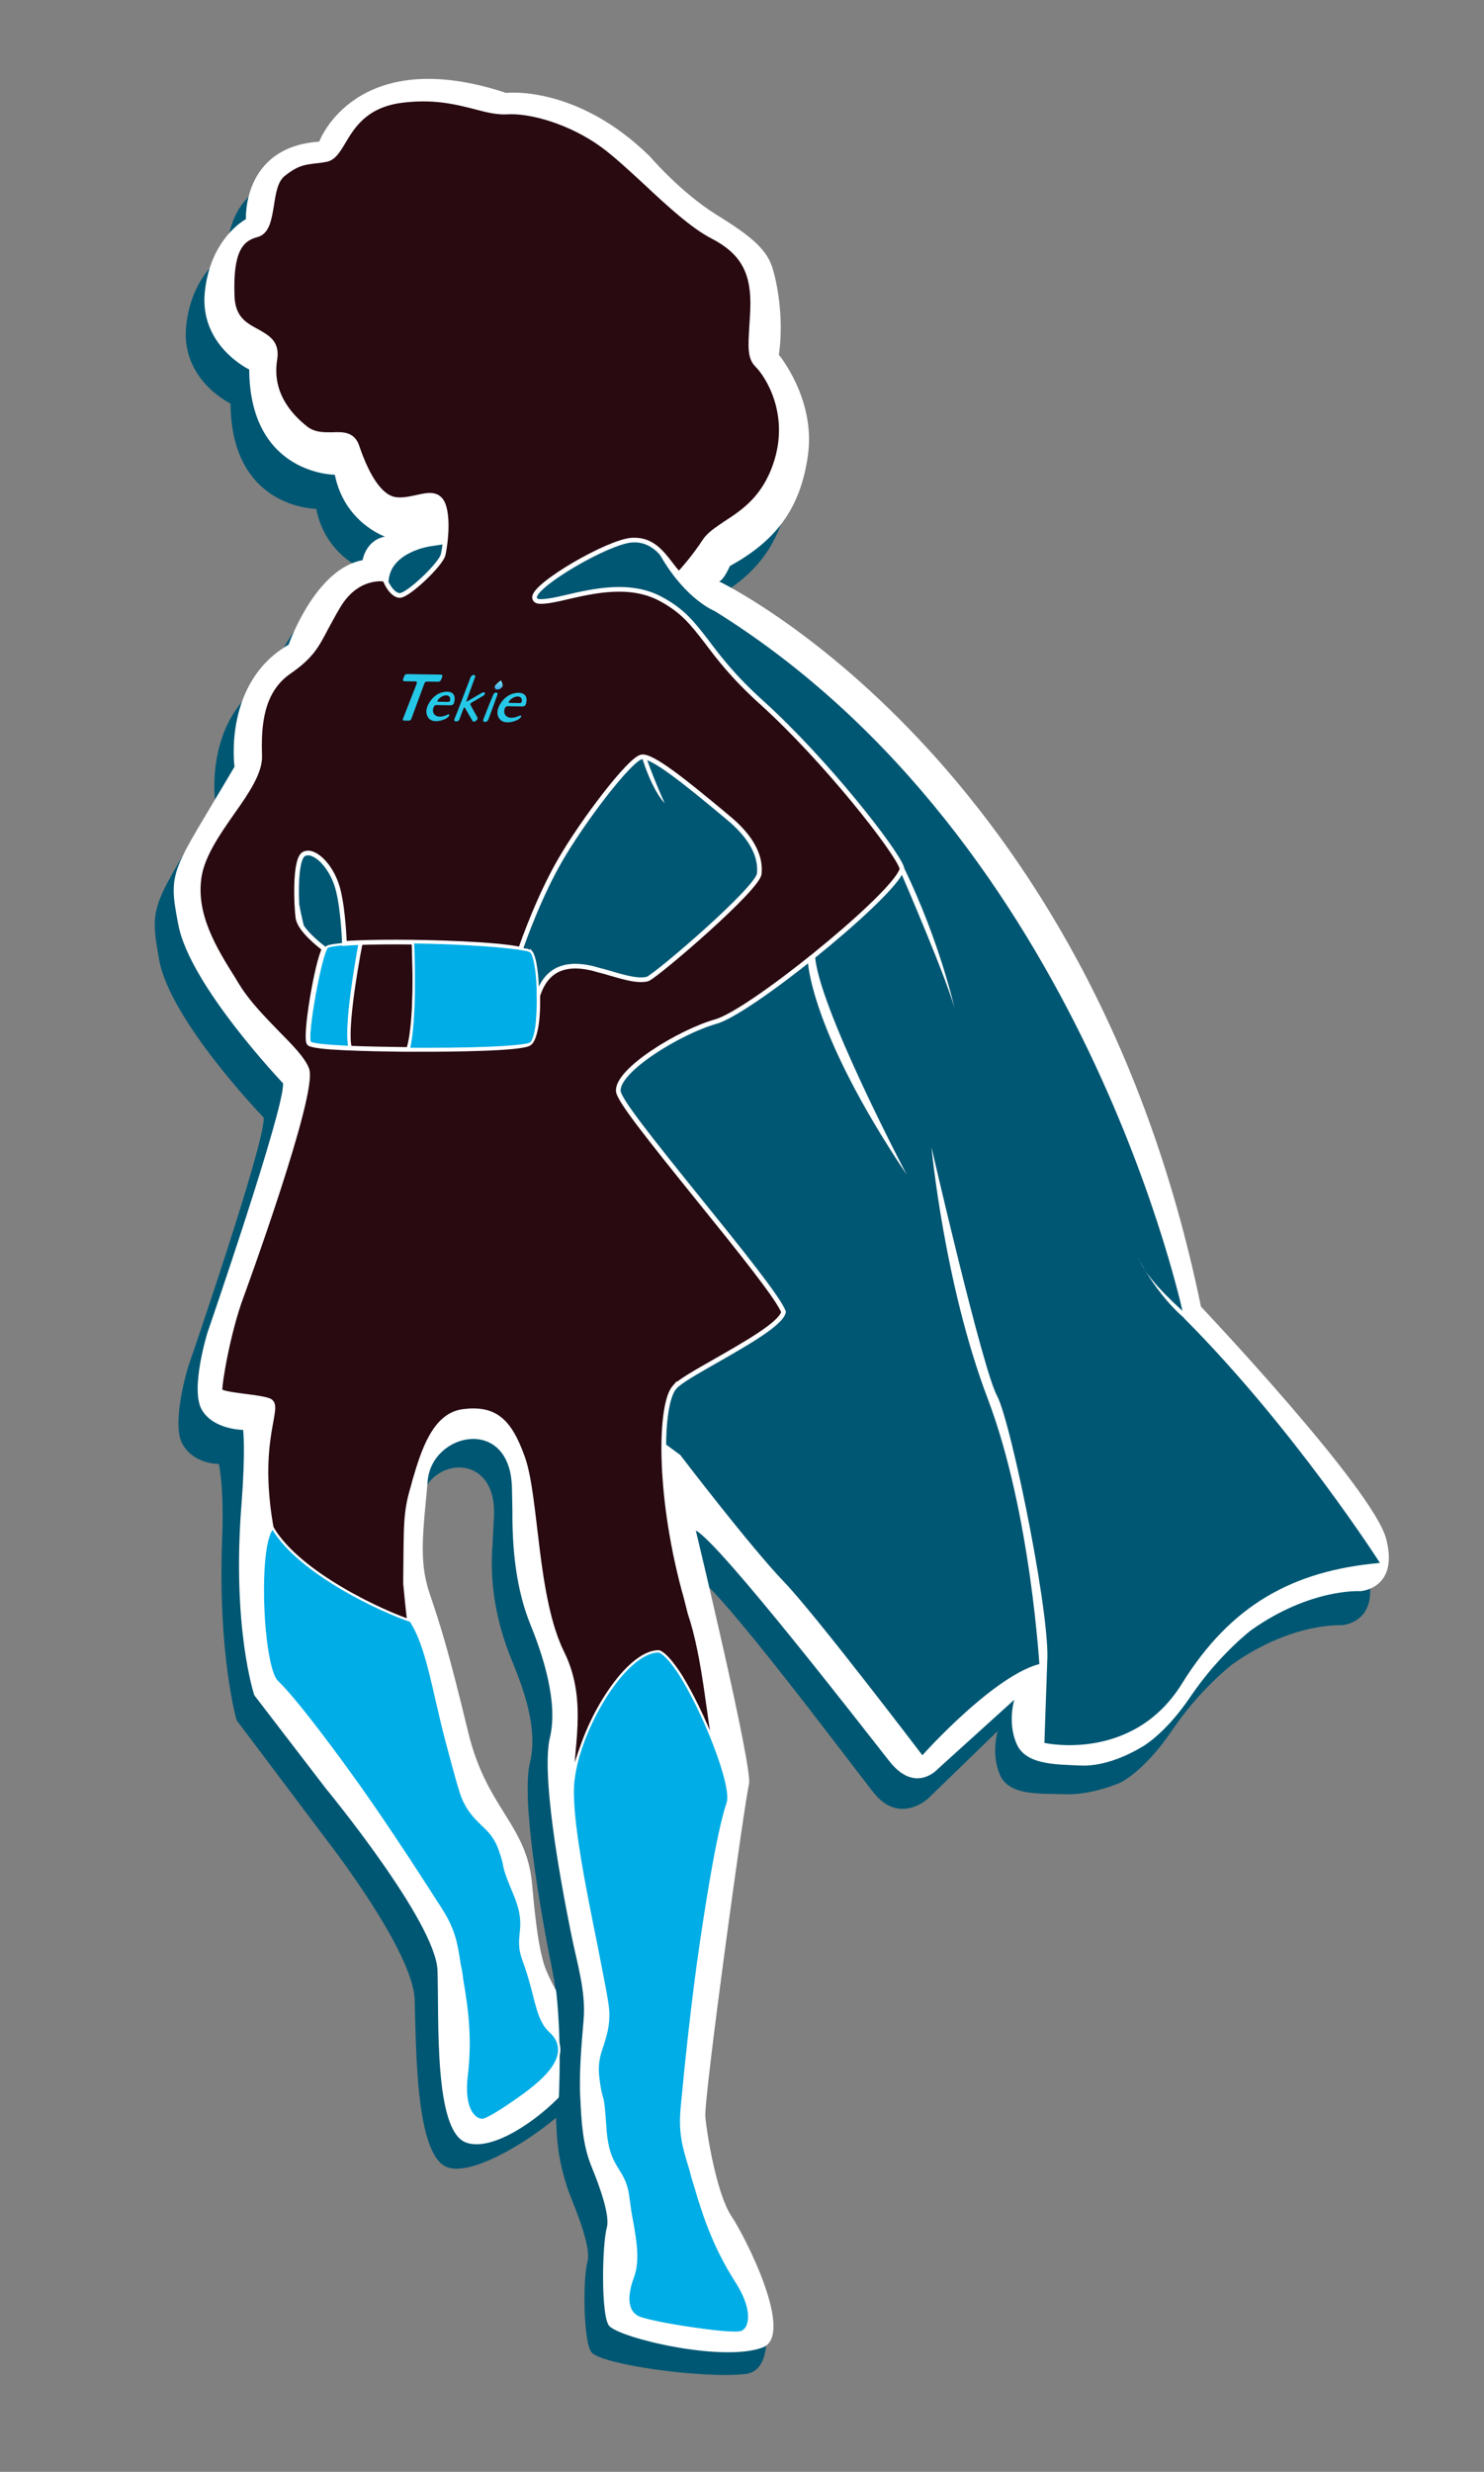 <svg width="636" height="1059" fill="none" xmlns="http://www.w3.org/2000/svg"><rect width="100%" height="100%" fill="#808080" stroke="none"/><path d="M157 244.499s-17.4-6-21.5-26.5c0 0-36.4 0-36.7-45.1 0 0-21.5-10.2-19-33.4s17.6-31 17.6-31-1.7-31 31.4-33.2c0 0 15.5-42.2 80.1-20.9 0 0 30.3-3.6 61.7 27.3 0 0 13 15.3 28.6 25 15.6 9.7 21.8 15.2 24.1 23.5 2.4 8.3 4.5 22.5 2.5 36.4 0 0 15.7 18.9 12.5 42.7-3.2 23.8-14.4 37.3-33.5 47.8 0 0-2.5 5.9-4.6 6.6 0 0 158 75.1 206.5 310.7 0 0 74 78.2 79.4 99.6 5.5 21.4-11.1 22.3-11.1 22.3s-21.2-1.4-46.8 16.7c0 0-13.7 10.4-25.8 28.2-12 17.8-22.2 22.5-22.2 22.5s-12 5.4-23.6 5c-11-.4-24.2.8-28.1-8.4-3.9-9.2-.9-18.7-.9-18.7l-29.8 28.9s-12.3 11.6-23.5-2.6-65.7-87.3-76-92.6c0 0 20.9 86 19.2 92.6-1.8 6.6-18.3 141.3-17 148.9 1.3 7.2 10.5 34.2 17 43.8 6.4 9.6 20.1 54.501 1.9 56.501-18.2 2-60.9-3.9-65.8-9.2-3.6-4-3.9-31.501-1.8-39.101 1.3-4.9-2.8-16.8-6.6-26-3.8-9.3-6.1-19.2-6.6-29.2-.6-10.2-.9-23 .1-33.6 1.1-12.2.3-24.4-2.1-36.4-5.4-26.6-13.2-73-9.5-88.4 3.6-14.9-2.8-31.8-8-44.5-6.3-15.5-9.4-32.2-8-49 .1-1.6.5-10.7.6-12.4 1.2-28.5-30-25-31.7-4.2-1.7 20.8-3 36.4 1.8 50.3 4.8 13.9 9.9 22.5 18.9 59.8 7.9 32.6 22.9 40.8 25.3 66.1.9 9.6 3.2 25.8 8.3 34 3.2 5.1 6.4 10.3 8.6 13.3 5.3 7.6 10.4 19.5 4.6 29.2-5.8 9.6-42.1 35.7-55.8 30.7-13.7-5-13.3-51.1-14-71.9-.7-20.8-37.4-67.9-37.4-67.9l-38.9-51.7s-8.1-27.8-6.2-77.8c.9-22.1-1.4-32-1.4-32s-10.9.2-15.7-8.7c-4.8-8.9 2.5-32.8 2.5-32.8s33.3-96.6 32.4-106.9c0 0-40.1-41.5-44.8-67.6-4.4-24.4-2.8-22.4 24-68 0 0-5-36 23.2-52.3 0 0 11.3-32.5 31.7-36.2.2-.3 1.7-8.7 9.9-10.2z" fill="#005773"/><path d="M165 229.9s-17.4-6-21.5-26.5c0 0-36.4 0-36.7-45.1 0 0-21.5-10.2-19-33.4s17.6-31 17.6-31-1.7-31 31.4-33.2c0 0 15.5-42.2 80.1-20.9 0 0 30.3-3.6 61.7 27.3 0 0 13 15.3 28.6 25 15.6 9.6 21.8 15.2 24.1 23.5 2.4 8.3 4.5 22.5 2.5 36.4 0 0 15.7 18.9 12.5 42.7-3.2 23.8-14.4 37.3-33.5 47.8 0 0-2.5 5.9-4.6 6.6 0 0 158 75.1 206.5 310.7 0 0 74 78.2 79.4 99.6 5.5 21.4-11.1 22.3-11.1 22.3s-21.2-1.4-46.8 16.7c0 0-13.7 10.4-25.8 28.2-12 17.8-22.2 22.5-22.2 22.5s-12.7 7.9-25.1 7.3c-11-.5-23.7-.3-27.5-9.5-3.9-9.2-.9-18.7-.9-18.7L402 757.8s-9.6 11-20.8-3.2c-11.2-14.2-72.7-93.6-83-98.9 0 0 24.6 102.1 22.8 108.7-1.8 6.6-19.4 134.5-18.7 142.4.6 7.3 4.8 33.1 11.2 42.7 6.4 9.6 27.1 50.9 13.4 56.2-17.1 6.5-60.9-3.9-65.8-9.2-3.6-4-3.1-34.7-1-42.3 1.3-4.9-2.8-16.8-6.6-26-3.8-9.3-4.3-19.2-4.8-29.3-.6-10.2.5-22.9 1.4-33.4 1.1-12.2-2.8-24.5-5.2-36.4-5.4-26.6-12.9-69.4-9.2-84.8 3.6-14.9-3.1-35.4-8.3-48.1-6.3-15.5-7.9-32.6-7.8-49.5 0-1.6-.2-8-.2-9.6-.9-30.6-34.3-23.4-36.1-2.7-1.8 20.8-4 33.9.7 47.9s7.7 22.8 16.7 60c7.9 32.6 25 39.3 27.3 64.6.9 9.6 2.3 26 5.3 35.1 1.9 5.7 6.4 13.4 8.5 16.4 5.3 7.6 9.3 23.5 3.5 33.1-5.8 9.6-31.8 31.5-45.6 26.4-13.8-5.1-11.5-52.8-12.2-73.7-.7-20.8-47.8-77.9-47.8-77.9l-30.7-40s-9.7-28.6-5.5-81.9c1.8-23.1.7-31.8.7-31.8s-12.9 0-17.8-8.8c-4.9-8.9 2.5-32.8 2.5-32.8s33.3-96.6 32.4-106.9c0 0-39.7-41.7-44.8-67.6-4.8-24.3-2.8-22.4 24-68 0 0-5-36 23.2-52.3 0 0 11.3-32.5 31.7-36.2 0-.1 1.4-8.6 9.6-10.1z" fill="#fff"/><path d="M237.2 844.899s4.7 23.4 1.6 65.9l8.6-2.6 1.8-41.3-4.5-19.5-7.5-2.5zM395.3 752s33.8-37.9 53.5-39.7l-1.2 34.4s37.8 8.6 58.9-25.3c21-33.9 47.7-48.5 84.9-51.8 0 0-36.5-57.2-83.9-104.8 0 0-42-204.1-201.2-303 0 0-12.3-4.8-23.1-23.5-10.8-18.6-99.1-4.2-99.1-4.2s-16.2 2.4-17.5 14.2c-1.3 11.8-43 59.3-41.2 116 1.8 56.7 52.6 162.6 91.9 198.4 39.3 35.8 74.2 60.6 74.2 60.6s29.9 39.2 44.5 54.4c13.4 13.9 59.3 74.3 59.3 74.3z" fill="#005773"/><path d="M445.6 715.4s-3.7-67.3-22.3-116.2c-18.6-48.9-24.1-107.7-24.1-107.7s21.9 95.2 28.1 106.5c6.1 11.2 24.5 101.4 21.2 116.4l-2.9 1zM507.7 562.4s-14.8-12.7-18.9-21.5c-4.1-8.8 3.8 11.2 19.3 24.3M346.2 411.5s.6 29.5 42.4 91.8c0 0-38.7-73.5-39.3-94.3M385.7 372.9s22 50.7 23.8 60.9c0 0-6.1-29.3-22.5-62.9M269.3 299.5s4.8 32.7 15.6 44.7c0 0-15.4-33.5-13.7-46.7l-1.9 2z" fill="#fff"/><path d="M154.2 404c-9.6.5-13.4 1.2-14 1.7-2.8 2.7-9.2 38.7-7.5 41.5.9.5 7 1 17.1 1.5-2.1-9 3.2-38.5 4.4-44.7z" fill="#00ADE6" stroke="#fff" stroke-miterlimit="10"/><path d="M176.9 403.7h-4.8c-7 0-12.5.2-17.2.3-2.6 13.3-6.6 38.2-4.6 44.9 6.8.2 14.9.5 24.4.5 3.7-12.4 2.4-41.4 2.2-45.7z" fill="#290A11" stroke="#fff" stroke-miterlimit="10"/><path d="M289.1 594.3c2.3-2.6 9.5-6.6 17.7-11.3 12.4-7.1 27.9-15.8 29-20.9-1.9-5.6-19.3-27.2-36.2-48.1-21.3-26.4-34.3-42.7-34.6-46.5-.8-8.9 26.2-25.4 41.7-29.8 14.5-4 72.1-50.6 79.2-63.8.8-1.4.6-1.9.6-2.1-2.6-7.6-32.4-45.7-59.6-70.4-12.6-11.3-19-19.8-24.1-26.6-6-7.7-10.1-13.2-20-18.4-13-6.8-28.5-3.2-39.8-.6-4.5 1.1-8.5 1.9-11.3 1.9-2.3 0-2.6-1.1-2.6-1.8-.2-5.3 31.4-23.8 41.7-24.5 8.4-.5 12.6 5 16.9 10.6 1 1.3 2.1 2.7 3.2 4 1.8-1.9 6.9-7.7 11.1-14.2 1.9-2.9 5.2-5 9-7.6 7.2-4.7 16.3-10.5 21.3-25.1 7.4-21.4-3.2-38.2-7.9-42.8-3.2-3.2-2.7-8.5-2.3-15.9.2-3.2.5-6.8.5-10.6 0-14-5-22.2-17.2-28.5-8.4-4.3-18.8-13.8-28.8-23.2-6.6-6.1-12.9-11.9-18.2-15.8-13.8-10.1-31.2-15-41.2-14.3-4 .2-8.4-.8-13.2-2.1-8.2-2.1-18.4-4.8-33-2.7-14.7 2.3-20 11.1-23.8 17.5-2.4 4-4.3 7.2-7.7 7.7-1.6.3-3.1.5-4.3.6-5 .6-8 1-13.8 5.6-3.4 2.7-4.2 8.2-5 13.4-1 5.8-1.8 11.4-6.3 12.6-6.9 1.8-11.3 6.9-10.6 26.2.3 9.5 5.5 12.4 10.6 15.1 4.5 2.6 8.9 4.8 7.7 12.1-2.3 14.2 6 23.8 13.2 29.5 3.7 2.9 7.9 2.7 11.6 2.7 4.3-.2 8.5-.2 10.3 4.8 4.8 14.2 10.3 21.7 16.1 22.9 3.2.6 6.6-.2 9.5-.8 4.8-1.1 9.3-2.1 11.4 2.9 2.9 7.6.2 21.1 0 21.7-1.1 4.2-14.7 17.1-18.4 17.4h-.2c-1.8 0-3.9-1.9-5.5-5-.3-.6-.6-1.3-.8-1.9h-.3c-.5-.2-11.9-1.8-19.8 11.6-2.1 3.5-3.7 6.6-5.2 9.3-4 7.7-6.4 12.2-15.8 18.7-12.2 8.4-13 23.5-12.6 35.9.3 7.1-5.5 15.6-11.8 24.5-6.1 8.7-12.4 17.9-14 26.7-2.9 16.7 6.4 31.7 14.7 44.9.6 1.1 1.3 2.1 1.9 3.1 4.3 6.9 10.8 13.5 16.4 19.3 6 6.1 11.3 11.4 13 15.9 3.9 10-27.7 96.3-28 97.1-5.8 15.5-9.5 38-9.2 40.6.3 1.1 7.2 1.9 10.9 2.4 4 .5 7.7 1 10 1.8 6.1 2.4-6.3 15.8 1.4 56.5 2.7 3.7 6 9 13.3 14.6 5.1 3.8 13.1 9.9 22.8 14.8 2.4 1.2 9.9 5 12.1 6 11.1 4.8 9 3.7 10.9 4.3.1 0 0 0 0-.1-.3-2.2-.9-7-1.8-16.7-.1-.6-.1-1.2-.1-1.8.3-24.1-.2-29.2 3.3-40.8l.6-2.3c3.7-12.6 8.5-28.3 20.9-29.8 13.2-1.6 19.6 3.5 25.4 19.8 6.1 17.2 5.1 59.9 16.9 83.7 10.5 21.1 3 43.1 4.3 56.2 3.1-21.4 22.6-52.1 35.6-54 1.9-.3 4 2.6 7.3 6.7 2.7 3.5 5.1 7.2 7.1 11.2 4.2 8.6 8.4 19.6 12.5 28.3-4-21.3-5.5-46.3-12-65.6-.9-3.5-1.9-7.7-2.7-10.3-11-41.5-10.3-79.1-3.9-86.4zm-29.9-178l-2.3-.6c-14-4.3-22.7-.8-26.4 10.8 0 2.9 0 5.8-.2 8.4-.3 4.5-1.3 10.5-3.5 12.1-3.2 2.4-35.1 2.6-44.9 2.6h-8.5-.4c-14.5-.2-39.3-.6-40.6-2.7-1.9-2.9 3.4-34.5 6.6-40.4-2.4-1.8-10.5-8.2-11.3-13.2-.6-3.9-1.8-25.6 2.7-27.5 1.1-.5 2.4-.5 3.9.2 3.7 1.6 7.7 6.6 9.8 12.6 2.6 7.1 3.4 21.9 3.5 25.6 6.3-.5 15-.6 22.5-.6 14.5 0 42.7.8 53 3.1 1.3-3.9 8.2-23.2 17.2-38.6 9.7-16.7 29.5-42.7 34.6-43.8 4.3-1 19 10.9 35.1 24.3l1.9 1.6c9.8 8 14.3 16.3 13.5 24.1-.6 6.4-43 42.8-47.8 45.1-4.4 1.2-10.8-.9-18.4-3.1z" fill="#290A11" stroke="#fff" stroke-width="2" stroke-miterlimit="10"/><path d="M181.699 288.907c2.261.036 4.524.068 6.782.11 1.195.022 1.319.234.878 1.399-.061.162-.121.325-.186.487-.37.94-.703 1.181-1.684 1.174-1.346-.01-2.685-.042-4.029-.059-1.144-.015-1.323.101-1.734 1.211-1.756 4.738-3.498 9.476-5.253 14.214-.458 1.237-.564 1.305-1.808 1.296a39.617 39.617 0 01-1.199-.025c-.913-.036-.999-.16-.635-1.094 1.803-4.62 3.615-9.24 5.423-13.86.109-.279.218-.558.31-.836.209-.635.038-.99-.646-.996-1.417-.013-2.828-.041-4.239-.069-1.031-.021-1.163-.237-.793-1.242.671-1.817.701-1.839 2.525-1.81l6.288.1zM198.951 302.947c-.219.477-.346.721-.44.965-.515 1.348-1.015 2.696-1.535 4.043-.313.812-.691 1.102-1.396 1.114-.764.013-1.069-.343-.783-1.109.486-1.299 1.067-2.597 1.566-3.896 1.707-4.438 3.394-8.876 5.092-13.315.106-.277.255-.741.435-.955.105-.126.227-.257.366-.357.24-.173.514-.271.703-.278.173-.006.43.052.571.206.099.109.133.269.143.409.017.236-.21.683-.318.982-1.111 3.066-2.231 6.131-3.347 9.197-.066.182-.111.364-.203.675.354-.162.629-.262.887-.412 1.901-1.096 3.799-2.2 5.696-3.304.695-.405 1.269-.418 1.379.015.144.567-.297.949-.87 1.283a895.667 895.667 0 00-4.419 2.601c-.984.582-1.071.796-.661 1.533.894 1.608 1.789 3.216 2.673 4.832.326.597.192 1.037-.421 1.526-.792.632-1.26.653-1.625.033-.998-1.7-1.979-3.413-2.975-5.115-.111-.191-.267-.35-.518-.673zM223.31 306.656c.166.153.071.407-.096.613-.167.205-.456.46-.456.46-.304.322-.754.594-1.162.779-2.645 1.195-6.064 1.556-7.596-.646-1.227-1.764-1.059-3.932.455-6.366 1.468-2.363 3.617-4.034 6.25-4.523 3.653-.678 5.582.95 4.784 4.31-.242 1.019-.708 1.381-1.73 1.372-1.011-.008-2.017-.03-3.025-.046l-.001.002c-1.031-.016-2.068-.019-3.092-.054-.655-.022-1.018.27-1.274.913-.798 2.009.267 3.818 2.373 4.013 1.128.104 2.285-.13 3.516-.681.127-.057.45-.187.592-.223.176-.045.296-.077.462.077zm-2.736-5.492l-.002.006c.655.011 1.307.03 1.966.03.865-.001 1.145-.276 1.119-1.079-.04-1.213-.735-1.786-2.066-1.699-1.234.08-2.727.993-3.407 2.061-.266.419-.218.634.216.645.722.018 1.449.025 2.174.036zM192.501 306.162c.159.153.064.408-.1.613a4.904 4.904 0 01-.446.461c-.299.322-.736.594-1.133.779-2.572 1.197-5.88 1.559-7.332-.641-1.163-1.763-.973-3.931.52-6.365 1.45-2.364 3.548-4.036 6.099-4.526 3.538-.68 5.38.947 4.567 4.307-.247 1.019-.702 1.381-1.69 1.372-.976-.007-1.948-.029-2.922-.044l-.001.002c-.996-.016-1.998-.018-2.987-.052-.633-.022-.987.27-1.242.913-.797 2.009.208 3.818 2.241 4.011 1.089.103 2.21-.131 3.406-.683a5.15 5.15 0 01.575-.223c.17-.045.287-.077.445.076zm-2.573-5.488l-.002.005c.632.011 1.262.029 1.899.029.836-.001 1.11-.276 1.095-1.079-.023-1.213-.689-1.785-1.975-1.698-1.194.081-2.648.995-3.318 2.063-.263.419-.219.634.199.645.699.017 1.402.024 2.102.035zM209.809 306.898c-.177.465-.34.931-.534 1.395-.25.598-.679.941-1.299.975-.685.038-.992-.252-.874-.873.039-.204.122-.417.205-.626 1.031-2.6 2.059-5.201 3.103-7.801.325-.811.684-1.622 1.041-2.432.21-.475.565-.783 1.067-.829.496-.046.718.197.683.653a2.576 2.576 0 01-.17.687l-3.222 8.851z" fill="#26C8E7"/><path d="M214.684 291.486c.056.1.108.187.156.276.212.397.4.807.516 1.253.046.177.072.363.09.551.032.367-.155.727-.482 1.065-.501.52-1.097.795-1.758.795-.834.001-1.309-.542-1.164-1.282.057-.29.242-.55.471-.804.403-.448.874-.844 1.359-1.229.233-.186.473-.365.71-.548l.102-.077z" fill="url(#paint0_linear)"/><path d="M282.4 707.5h-.2c-14.3 0-34.1 33.1-36.5 55.5-1.6 14.3 5.1 46.8 9.9 70.6 2.5 12.9 4.6 23 5 27.6.4 6.6-1.1 10.7-2.3 14.8-1.5 4.2-2.7 8.1-1.9 14.4.6 5.1 1.1 6.3 1.3 7.4.5 1.5 1 2.7 1.7 13.9.7 10.4 3.2 14.3 5.5 18.1 1.9 3 3.7 5.9 4.4 12 .5 3.8 1 7.3 1.7 10.7 1.5 8.7 2.7 16.3.2 23.1-3.1 8.3-2.5 14.4 1.8 16.9 2 1.3 13.3 3.6 24.8 5.2 13 1.9 19.1 2 20.2 1.3 1.3-.6 2.3-1.8 2.7-3.5 1.3-4.4-.6-11.1-5.3-18.3-8.4-13.3-13-25.3-17.4-40.5-.8-2.6-1.5-4.8-2-7-3.2-10.4-5-16.2-3.6-28.7 1.2-13.2 4.4-44.3 7.9-67.8 1.6-11 7.1-47.8 11.6-60.8 2.4-7.3-10.4-39.7-21.1-56.1-5.1-7.5-7.6-8.6-8.4-8.8zM113.5 665.4c-2.3 18.1.2 50.2 5.3 55.1 9.1 8.7 29 36.2 34.9 44.5 12.6 17.7 28.1 41.7 34.6 51.9 6.3 9.6 7.2 15.1 8.7 25 .5 2 .8 4.1 1.1 6.6 2.5 14.3 3.6 26.1 1.9 40.7-1 8 .1 14.3 3.1 17.3 1.1 1.2 2.4 1.7 3.8 1.7 1.2 0 6.4-2.7 16.6-10 9-6.4 12.4-10.8 13.6-12.7 2.6-3.8 4.7-9.9-1.4-15.3-4.9-4.4-5.9-12.9-8.2-20.7-.8-3-1.8-6.1-3-9.4-2-5.3-1.6-8.4-1.3-11.7.4-4.1.9-8.4-2.8-17.2-4-9.5-4-10.7-4.3-12.1-.2-.9-.3-2.1-1.9-6.6-1.9-5.5-4.6-8.1-7.6-10.9-2.7-2.7-5.7-5.5-8.1-11-1.6-3.9-4-13.1-7.1-24.7-5.7-21.6-8.2-40.6-15.4-51.5-11.4-3.7-47.5-20.1-59.1-39.7l-.1.1c-.5.3-2.2 2.4-3.3 10.6zM227.7 407.8c-.3-.3-1-.5-2-.9h-.5c-6.9-1.5-26.9-2.9-48.2-3.2.2 4.8 1.3 32.8-1.8 45.7h7.7c28.5 0 43.1-1.2 44.6-2.4 1.3-1 2.5-5.3 2.8-11.4.2-2.9.3-5.8.2-8.7.1-9-1.2-17.2-2.8-19.1z" fill="#00ADE6" stroke="#fff" stroke-miterlimit="10"/><defs><linearGradient id="paint0_linear" x1="214.69" y1="291.486" x2="214.626" y2="295.449" gradientUnits="userSpaceOnUse"><stop stop-color="#7EE9F4"/><stop offset="1" stop-color="#3CA6E6"/></linearGradient></defs></svg>